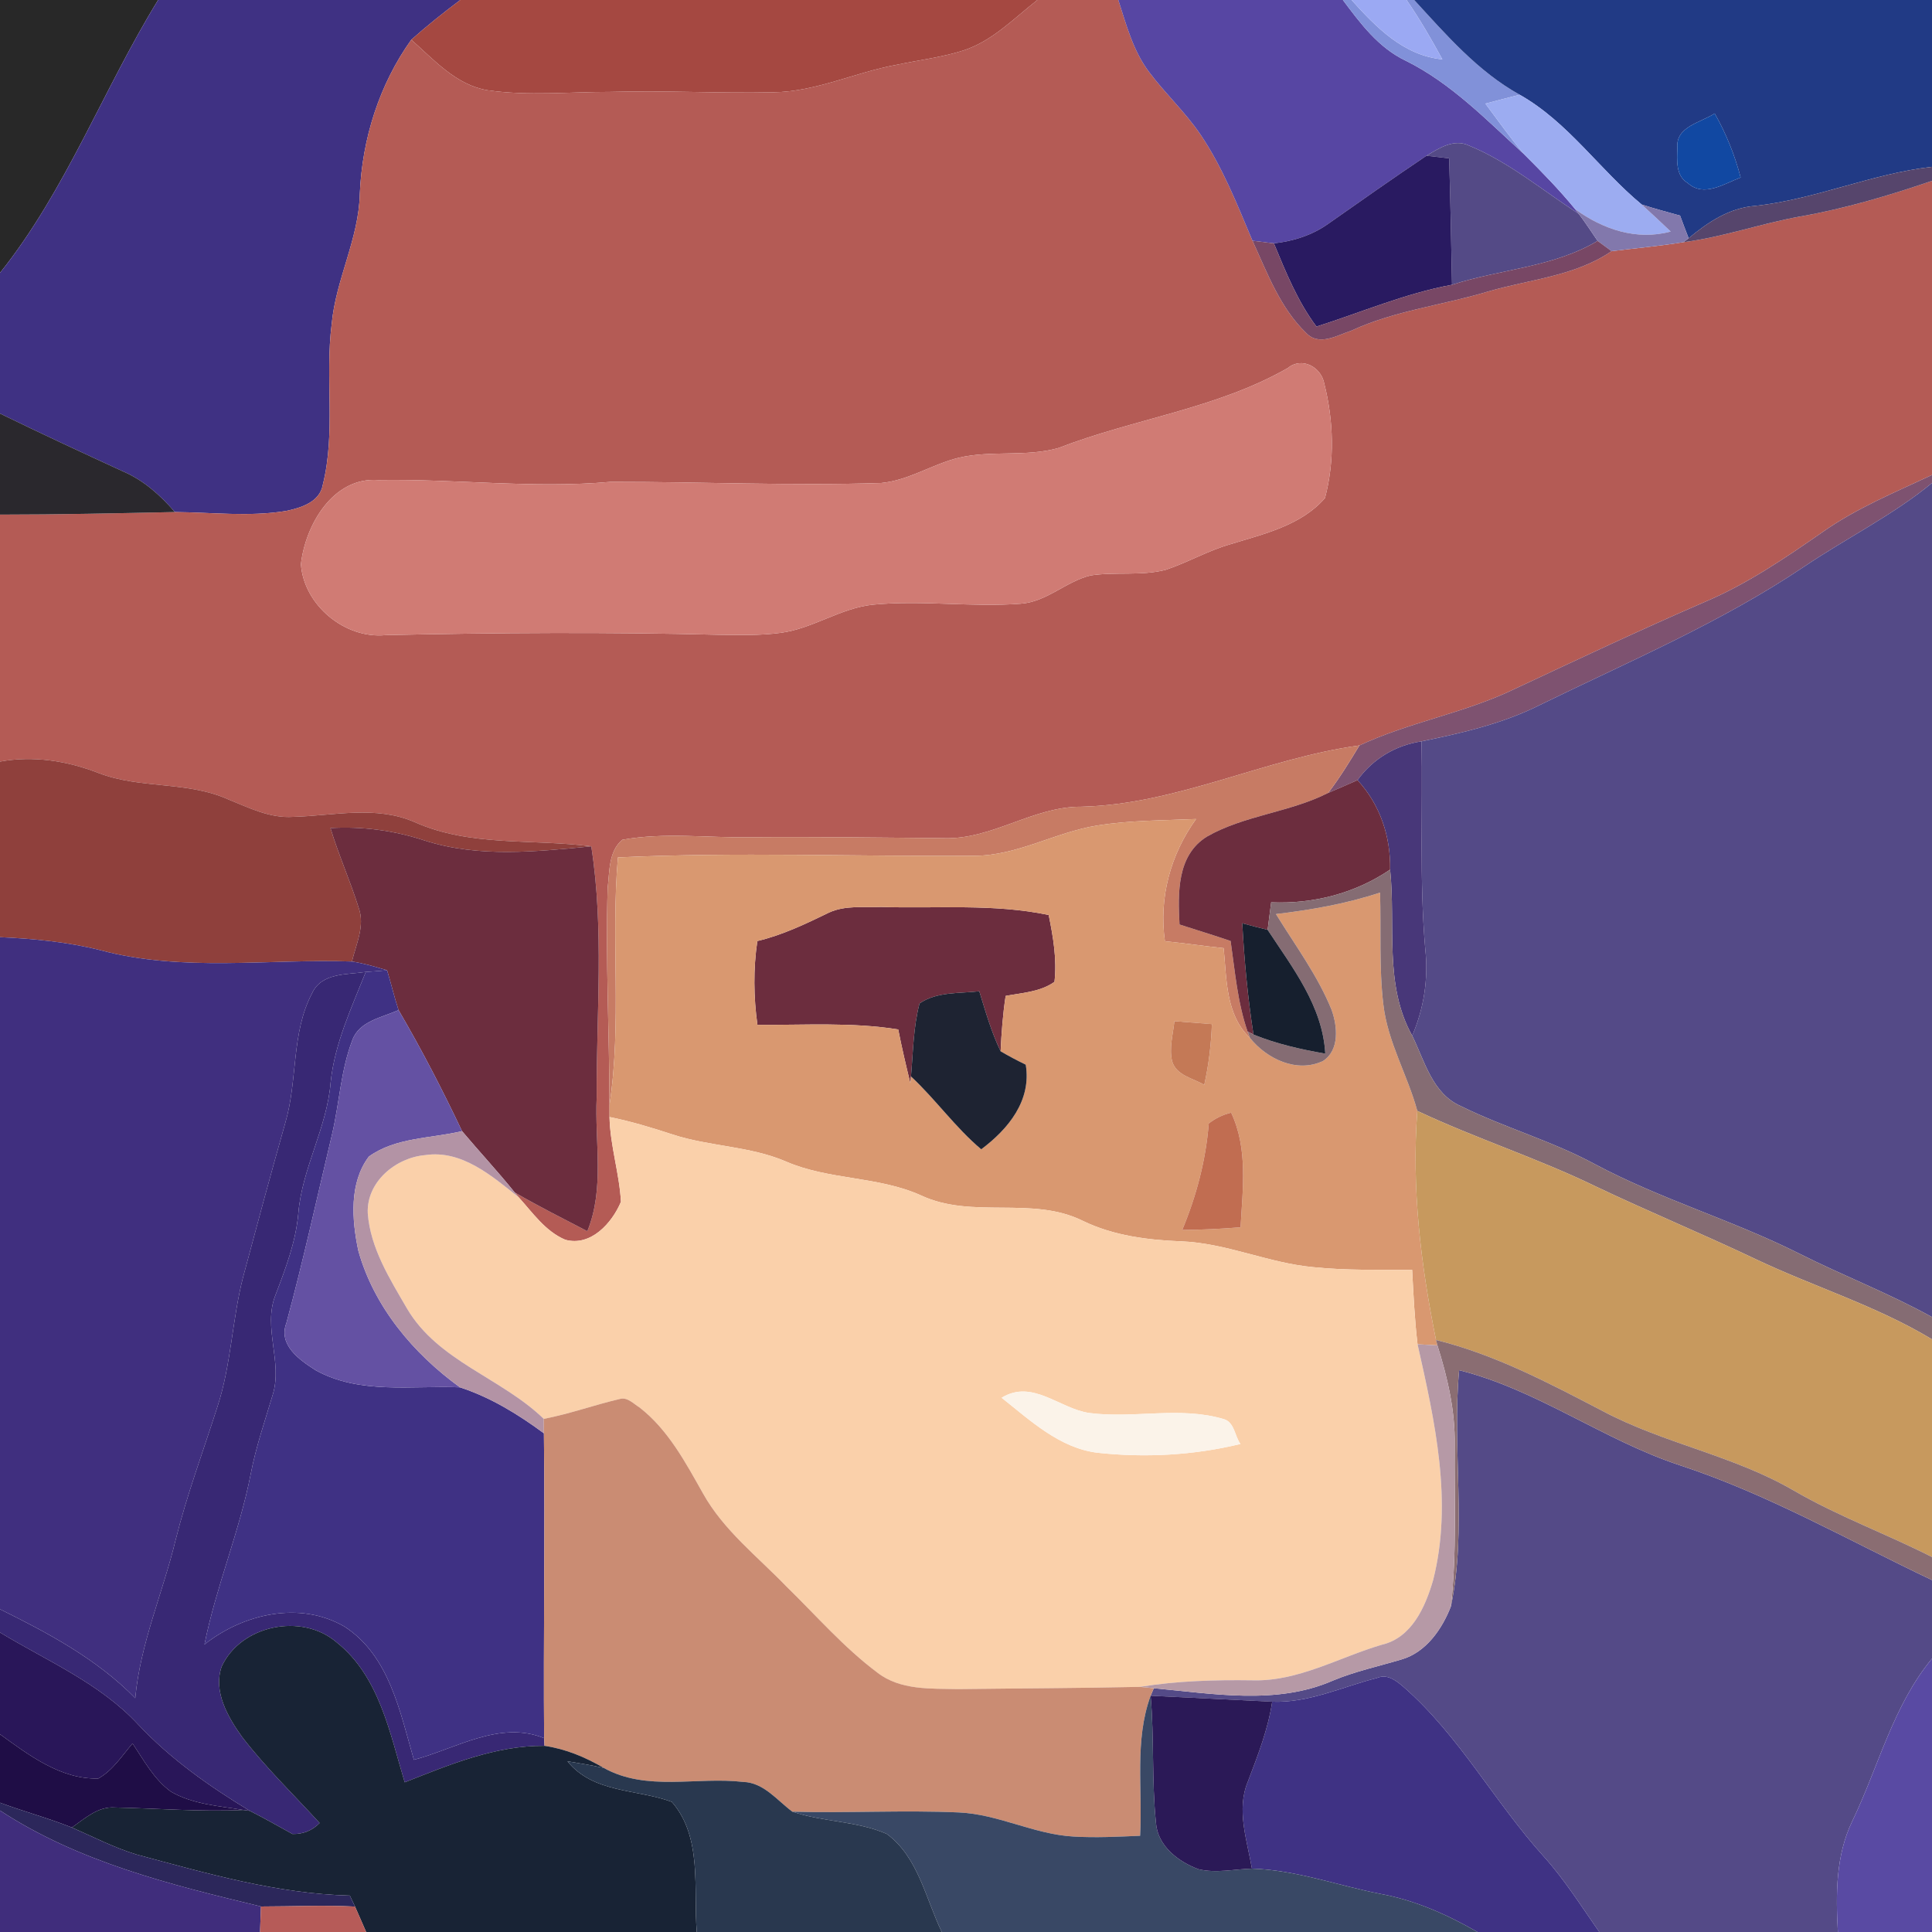 <?xml version="1.0" encoding="UTF-8" ?>
<!DOCTYPE svg PUBLIC "-//W3C//DTD SVG 1.1//EN" "http://www.w3.org/Graphics/SVG/1.1/DTD/svg11.dtd">
<svg width="250pt" height="250pt" viewBox="0 0 250 250" version="1.1" xmlns="http://www.w3.org/2000/svg">
<g id="#282828ff">
<path fill="#282828" opacity="1.00" d=" M 0.00 0.00 L 20.46 0.00 C 13.34 11.58 8.55 24.62 0.00 35.31 L 0.00 0.00 Z" />
</g>
<g id="#3f3183ff">
<path fill="#3f3183" opacity="1.00" d=" M 20.46 0.00 L 59.56 0.00 C 57.38 1.64 55.25 3.33 53.22 5.14 C 49.08 10.93 46.86 17.97 46.56 25.06 C 46.44 30.91 43.44 36.17 42.92 41.95 C 42.04 48.85 43.47 55.93 41.77 62.73 C 41.38 64.99 38.89 65.74 36.95 66.13 C 32.21 66.89 27.40 66.30 22.63 66.26 C 20.76 64.09 18.58 62.14 15.92 61.00 C 10.59 58.55 5.27 56.08 0.00 53.51 L 0.00 35.31 C 8.55 24.62 13.34 11.58 20.46 0.00 Z" />
</g>
<g id="#a54841ff">
<path fill="#a54841" opacity="1.00" d=" M 59.56 0.00 L 134.24 0.00 C 131.19 2.38 128.40 5.33 124.63 6.54 C 121.85 7.42 118.93 7.77 116.09 8.37 C 110.69 9.34 105.62 11.87 100.07 11.94 C 93.05 12.09 86.02 11.69 79.00 11.89 C 73.70 11.88 68.36 12.44 63.10 11.68 C 59.02 11.01 56.16 7.74 53.22 5.14 C 55.25 3.33 57.38 1.64 59.56 0.00 Z" />
</g>
<g id="#b45b55ff">
<path fill="#b45b55" opacity="1.00" d=" M 134.24 0.00 L 144.71 0.00 C 145.75 3.22 146.63 6.60 148.71 9.34 C 150.80 12.13 153.39 14.52 155.35 17.42 C 158.21 21.66 160.09 26.45 162.07 31.15 C 163.99 35.32 165.65 39.86 169.04 43.11 C 170.71 44.84 173.05 43.38 174.88 42.78 C 180.48 40.19 186.67 39.50 192.53 37.73 C 197.92 36.15 203.79 35.75 208.54 32.50 C 211.64 32.12 214.75 31.84 217.83 31.34 C 222.99 30.68 227.91 28.91 233.02 28.00 C 238.80 26.98 244.45 25.30 250.00 23.40 L 250.00 61.46 C 245.17 63.73 240.19 65.77 235.81 68.87 C 230.97 72.23 226.07 75.57 220.62 77.88 C 212.33 81.47 204.16 85.33 195.97 89.16 C 189.54 92.27 182.38 93.43 175.91 96.46 C 163.72 98.12 152.36 104.09 139.93 104.39 C 133.65 104.35 128.35 108.70 122.04 108.46 C 113.70 108.38 105.35 108.27 97.00 108.34 C 91.51 108.43 85.95 107.68 80.52 108.67 C 78.73 110.18 78.89 112.79 78.63 114.91 C 78.35 124.26 78.85 133.62 78.87 142.98 C 78.87 143.37 78.87 144.15 78.87 144.54 C 78.95 148.25 80.15 151.82 80.35 155.51 C 79.20 158.26 76.44 161.34 73.14 160.42 C 70.56 159.33 68.93 156.92 67.11 154.92 L 66.61 154.31 C 69.68 156.08 72.85 157.68 76.00 159.32 C 78.26 153.79 76.94 147.76 77.21 141.98 C 77.16 131.16 78.19 120.26 76.51 109.52 C 68.88 108.52 60.86 109.60 53.65 106.38 C 48.63 104.19 43.16 105.56 37.93 105.70 C 34.97 105.90 32.26 104.55 29.60 103.47 C 24.29 101.05 18.20 102.12 12.78 100.04 C 8.72 98.46 4.33 97.75 0.00 98.55 L 0.00 66.59 C 7.55 66.59 15.09 66.42 22.63 66.26 C 27.40 66.30 32.21 66.89 36.95 66.13 C 38.89 65.74 41.38 64.99 41.77 62.73 C 43.47 55.93 42.04 48.85 42.92 41.95 C 43.44 36.17 46.44 30.91 46.56 25.06 C 46.86 17.97 49.08 10.93 53.22 5.14 C 56.16 7.74 59.02 11.01 63.10 11.68 C 68.36 12.44 73.70 11.88 79.00 11.89 C 86.02 11.69 93.05 12.09 100.07 11.94 C 105.62 11.87 110.69 9.34 116.09 8.37 C 118.93 7.77 121.85 7.42 124.63 6.54 C 128.40 5.33 131.19 2.38 134.24 0.00 M 166.65 47.62 C 157.44 52.89 146.75 54.18 136.97 57.97 C 132.78 59.16 128.33 58.24 124.11 59.22 C 120.66 60.05 117.60 62.17 114.02 62.50 C 102.36 62.88 90.69 62.34 79.03 62.35 C 69.00 63.25 58.98 61.95 48.95 62.12 C 43.09 61.68 39.51 67.95 38.94 73.01 C 39.31 78.29 44.63 82.72 49.94 82.18 C 64.28 81.87 78.64 81.78 92.99 82.14 C 95.66 82.17 98.35 82.25 101.01 81.89 C 105.20 81.34 108.77 78.67 112.99 78.24 C 119.34 77.63 125.71 78.60 132.06 78.12 C 135.43 77.90 137.93 75.23 141.13 74.46 C 144.34 73.97 147.65 74.55 150.82 73.74 C 153.66 72.80 156.27 71.27 159.15 70.44 C 163.48 69.10 168.34 68.03 171.45 64.45 C 172.73 59.65 172.57 54.44 171.36 49.64 C 170.97 47.50 168.47 46.12 166.65 47.62 Z" />
</g>
<g id="#5746a3ff">
<path fill="#5746a3" opacity="1.00" d=" M 144.71 0.00 L 173.77 0.00 C 176.03 3.03 178.38 6.18 181.89 7.85 C 187.78 10.76 192.36 15.54 197.16 19.90 C 199.48 22.21 201.77 24.55 203.84 27.08 L 204.30 27.68 C 199.62 24.65 195.26 20.96 190.07 18.83 C 188.13 17.92 186.21 19.17 184.59 20.15 C 180.34 23.00 176.16 25.95 171.97 28.89 C 169.88 30.41 167.38 31.21 164.84 31.49 C 164.15 31.41 162.76 31.24 162.07 31.15 C 160.09 26.45 158.21 21.66 155.35 17.42 C 153.39 14.52 150.80 12.13 148.71 9.34 C 146.63 6.60 145.75 3.22 144.71 0.00 Z" />
</g>
<g id="#8191d9ff">
<path fill="#8191d9" opacity="1.00" d=" M 173.77 0.00 L 174.89 0.00 C 178.08 3.54 181.62 7.18 186.64 7.68 C 185.21 5.05 183.71 2.46 182.01 0.00 L 183.00 0.00 C 187.14 4.51 191.22 9.24 196.65 12.26 C 195.17 12.63 193.69 13.02 192.21 13.41 C 193.84 15.59 195.41 17.81 197.16 19.90 C 192.36 15.54 187.78 10.76 181.89 7.85 C 178.38 6.18 176.03 3.03 173.77 0.00 Z" />
</g>
<g id="#9ba9f3ff">
<path fill="#9ba9f3" opacity="1.00" d=" M 174.89 0.00 L 182.01 0.00 C 183.71 2.46 185.21 5.05 186.64 7.68 C 181.62 7.18 178.08 3.54 174.89 0.00 Z" />
</g>
<g id="#213a85ff">
<path fill="#213a85" opacity="1.00" d=" M 183.00 0.00 L 250.00 0.00 L 250.00 21.59 C 242.20 22.47 234.95 25.79 227.14 26.64 C 223.80 26.89 221.00 28.75 218.51 30.83 C 218.13 29.86 217.76 28.88 217.40 27.90 C 215.74 27.43 214.07 27.00 212.43 26.46 C 206.97 21.94 202.92 15.81 196.65 12.26 C 191.22 9.24 187.14 4.51 183.00 0.00 M 217.05 19.09 C 217.01 20.68 216.79 22.74 218.40 23.69 C 220.49 25.58 223.11 23.76 225.24 22.97 C 224.48 20.07 223.36 17.28 221.88 14.68 C 220.10 15.86 216.83 16.37 217.05 19.09 Z" />
</g>
<g id="#9cacf1ff">
<path fill="#9cacf1" opacity="1.00" d=" M 192.21 13.41 C 193.69 13.02 195.17 12.63 196.65 12.26 C 202.92 15.81 206.97 21.94 212.43 26.46 C 213.70 27.61 214.95 28.78 216.19 29.96 C 211.79 31.16 207.43 29.68 203.84 27.08 C 201.77 24.55 199.48 22.21 197.16 19.90 C 195.41 17.81 193.84 15.59 192.21 13.41 Z" />
</g>
<g id="#1148a2ff">
<path fill="#1148a2" opacity="1.00" d=" M 217.05 19.09 C 216.83 16.37 220.10 15.86 221.88 14.68 C 223.36 17.28 224.48 20.07 225.24 22.97 C 223.11 23.76 220.49 25.58 218.40 23.69 C 216.79 22.74 217.01 20.68 217.05 19.09 Z" />
</g>
<g id="#544a86ff">
<path fill="#544a86" opacity="1.00" d=" M 184.59 20.15 C 186.21 19.17 188.13 17.92 190.07 18.83 C 195.26 20.96 199.62 24.65 204.30 27.68 C 205.16 28.81 205.93 30.00 206.73 31.17 C 200.97 34.61 194.13 34.82 187.89 36.85 C 187.78 31.40 187.69 25.94 187.52 20.49 C 186.54 20.38 185.56 20.27 184.59 20.15 Z" />
</g>
<g id="#291a61ff">
<path fill="#291a61" opacity="1.00" d=" M 184.59 20.15 C 185.56 20.27 186.54 20.38 187.52 20.49 C 187.69 25.94 187.78 31.40 187.89 36.85 C 181.83 37.97 176.18 40.41 170.35 42.26 C 167.91 39.01 166.38 35.21 164.84 31.49 C 167.38 31.21 169.88 30.41 171.97 28.89 C 176.16 25.95 180.34 23.00 184.59 20.15 Z" />
</g>
<g id="#56456cff">
<path fill="#56456c" opacity="1.00" d=" M 227.14 26.64 C 234.95 25.79 242.20 22.47 250.00 21.59 L 250.00 23.40 C 244.45 25.30 238.80 26.98 233.02 28.00 C 227.91 28.91 222.99 30.68 217.83 31.34 L 218.51 30.83 C 221.00 28.75 223.80 26.89 227.14 26.64 Z" />
</g>
<g id="#8278acff">
<path fill="#8278ac" opacity="1.00" d=" M 203.84 27.08 C 207.43 29.68 211.79 31.16 216.19 29.96 C 214.95 28.78 213.70 27.61 212.43 26.46 C 214.07 27.00 215.74 27.43 217.40 27.90 C 217.76 28.88 218.13 29.86 218.51 30.83 L 217.83 31.34 C 214.75 31.84 211.64 32.12 208.54 32.50 C 208.09 32.17 207.18 31.50 206.73 31.17 C 205.93 30.00 205.16 28.81 204.30 27.68 L 203.84 27.08 Z" />
</g>
<g id="#784765ff">
<path fill="#784765" opacity="1.00" d=" M 162.07 31.15 C 162.76 31.24 164.15 31.41 164.84 31.49 C 166.38 35.21 167.91 39.01 170.35 42.26 C 176.18 40.41 181.83 37.97 187.89 36.85 C 194.13 34.82 200.97 34.61 206.73 31.17 C 207.18 31.50 208.09 32.17 208.54 32.50 C 203.79 35.75 197.92 36.15 192.53 37.73 C 186.67 39.50 180.48 40.19 174.88 42.78 C 173.05 43.38 170.71 44.84 169.04 43.11 C 165.65 39.86 163.99 35.32 162.07 31.15 Z" />
</g>
<g id="#d07b74ff">
<path fill="#d07b74" opacity="1.00" d=" M 166.65 47.62 C 168.47 46.12 170.97 47.50 171.36 49.64 C 172.57 54.44 172.73 59.65 171.45 64.45 C 168.34 68.03 163.48 69.10 159.15 70.44 C 156.27 71.27 153.66 72.80 150.82 73.74 C 147.65 74.55 144.34 73.97 141.13 74.46 C 137.93 75.23 135.43 77.90 132.06 78.12 C 125.71 78.60 119.34 77.63 112.99 78.24 C 108.77 78.67 105.20 81.34 101.01 81.89 C 98.35 82.25 95.66 82.17 92.99 82.14 C 78.64 81.78 64.28 81.87 49.94 82.18 C 44.63 82.72 39.31 78.29 38.94 73.01 C 39.51 67.95 43.09 61.68 48.95 62.12 C 58.98 61.95 69.00 63.25 79.03 62.35 C 90.69 62.34 102.36 62.88 114.02 62.50 C 117.60 62.17 120.66 60.05 124.11 59.22 C 128.33 58.24 132.78 59.16 136.97 57.97 C 146.75 54.18 157.44 52.89 166.65 47.62 Z" />
</g>
<g id="#2a282dff">
<path fill="#2a282d" opacity="1.00" d=" M 0.00 53.51 C 5.27 56.08 10.59 58.55 15.92 61.00 C 18.58 62.14 20.76 64.09 22.63 66.26 C 15.09 66.42 7.55 66.59 0.00 66.59 L 0.00 53.51 Z" />
</g>
<g id="#7e5270ff">
<path fill="#7e5270" opacity="1.00" d=" M 235.81 68.87 C 240.19 65.77 245.17 63.73 250.00 61.46 L 250.00 62.50 C 244.88 66.70 238.91 69.64 233.44 73.33 C 222.74 80.53 210.81 85.58 199.27 91.22 C 194.46 93.64 189.19 94.85 183.95 95.93 C 180.59 96.43 177.64 98.20 175.66 100.95 C 174.40 101.51 173.14 102.06 171.87 102.60 C 173.36 100.65 174.64 98.56 175.91 96.46 C 182.38 93.43 189.54 92.27 195.97 89.16 C 204.16 85.33 212.33 81.47 220.62 77.88 C 226.07 75.57 230.97 72.23 235.81 68.87 Z" />
</g>
<g id="#544a87ff">
<path fill="#544a87" opacity="1.00" d=" M 233.44 73.33 C 238.91 69.64 244.88 66.70 250.00 62.50 L 250.00 170.43 C 244.44 167.35 238.48 165.07 232.81 162.21 C 224.21 157.89 214.91 155.19 206.41 150.66 C 200.84 147.64 194.69 145.93 189.03 143.13 C 185.35 141.52 184.36 137.32 182.74 134.02 C 184.25 130.49 184.85 126.65 184.43 122.83 C 183.65 113.88 184.12 104.90 183.95 95.93 C 189.19 94.85 194.46 93.64 199.27 91.22 C 210.81 85.58 222.74 80.53 233.44 73.33 Z" />
<path fill="#544a87" opacity="1.00" d=" M 188.81 177.30 C 198.96 179.84 207.50 186.35 217.39 189.61 C 228.79 193.35 239.21 199.34 250.00 204.46 L 250.00 214.62 C 244.93 220.76 243.08 228.62 239.68 235.66 C 237.53 240.13 237.55 245.16 237.82 250.00 L 206.95 250.00 C 204.63 246.69 202.48 243.25 199.77 240.24 C 193.39 233.19 188.83 224.58 181.61 218.28 C 180.65 217.46 179.51 216.56 178.18 217.13 C 173.69 218.27 169.37 220.38 164.62 220.20 C 159.38 219.93 154.14 219.69 148.89 219.43 L 149.30 218.46 C 156.99 219.15 165.19 220.67 172.52 217.45 C 175.37 216.27 178.38 215.62 181.33 214.74 C 184.52 213.83 186.61 210.80 187.75 207.85 C 189.85 197.80 187.86 187.46 188.81 177.30 Z" />
</g>
<g id="#c77b64ff">
<path fill="#c77b64" opacity="1.00" d=" M 139.93 104.39 C 152.36 104.09 163.72 98.12 175.91 96.46 C 174.64 98.56 173.36 100.65 171.87 102.60 C 166.89 105.13 161.07 105.48 156.22 108.23 C 152.26 110.64 152.42 115.58 152.63 119.63 C 154.83 120.34 157.05 121.02 159.24 121.76 C 159.81 125.69 160.13 129.71 161.44 133.49 L 161.74 134.30 C 158.58 131.29 158.74 126.70 158.34 122.69 C 155.80 122.43 153.28 122.04 150.74 121.80 C 149.94 116.15 151.46 110.58 154.77 105.98 C 150.50 106.17 146.21 106.14 141.99 106.82 C 136.57 107.68 131.66 110.73 126.07 110.74 C 110.71 110.85 95.32 110.23 79.96 110.95 C 79.03 121.62 80.48 132.36 78.87 142.98 C 78.85 133.62 78.35 124.26 78.63 114.91 C 78.89 112.79 78.73 110.18 80.52 108.67 C 85.95 107.68 91.51 108.43 97.00 108.34 C 105.35 108.27 113.70 108.38 122.04 108.46 C 128.35 108.70 133.65 104.35 139.93 104.39 Z" />
</g>
<g id="#483779ff">
<path fill="#483779" opacity="1.00" d=" M 175.66 100.95 C 177.64 98.20 180.59 96.43 183.95 95.93 C 184.12 104.90 183.65 113.88 184.43 122.83 C 184.85 126.65 184.25 130.49 182.74 134.02 C 179.06 127.43 180.63 119.71 179.88 112.53 C 179.96 108.26 178.59 104.12 175.66 100.95 Z" />
</g>
<g id="#8f403cff">
<path fill="#8f403c" opacity="1.00" d=" M 0.00 98.55 C 4.33 97.75 8.72 98.46 12.78 100.04 C 18.20 102.12 24.29 101.05 29.60 103.47 C 32.26 104.55 34.97 105.90 37.93 105.70 C 43.16 105.56 48.63 104.19 53.65 106.38 C 60.86 109.60 68.88 108.52 76.51 109.52 C 69.36 110.20 61.96 111.00 55.00 108.78 C 51.05 107.47 46.91 106.91 42.76 107.15 C 43.82 110.65 45.33 114.00 46.42 117.49 C 47.25 119.81 46.08 122.17 45.54 124.42 C 34.70 124.05 23.64 125.81 13.01 122.96 C 8.75 121.89 4.37 121.47 0.00 121.27 L 0.00 98.55 Z" />
</g>
<g id="#6c2d3eff">
<path fill="#6c2d3e" opacity="1.00" d=" M 156.22 108.23 C 161.07 105.48 166.89 105.13 171.87 102.60 C 173.14 102.06 174.40 101.51 175.66 100.95 C 178.59 104.12 179.96 108.26 179.88 112.53 C 175.32 115.61 169.97 116.99 164.49 116.76 C 164.34 117.95 164.19 119.13 164.03 120.32 C 162.93 120.06 161.84 119.77 160.75 119.47 C 161.01 124.29 161.46 129.10 162.20 133.87 L 161.44 133.49 C 160.13 129.71 159.81 125.69 159.24 121.76 C 157.05 121.02 154.83 120.34 152.63 119.63 C 152.42 115.58 152.26 110.64 156.22 108.23 Z" />
<path fill="#6c2d3e" opacity="1.00" d=" M 42.76 107.15 C 46.91 106.91 51.05 107.47 55.00 108.78 C 61.96 111.00 69.36 110.20 76.51 109.52 C 78.19 120.26 77.16 131.16 77.21 141.98 C 76.94 147.76 78.26 153.79 76.00 159.32 C 72.85 157.68 69.68 156.08 66.61 154.31 C 64.42 151.59 62.04 149.04 59.79 146.37 C 57.26 141.03 54.55 135.79 51.57 130.70 C 51.01 129.00 50.61 127.26 50.09 125.56 C 48.60 125.10 47.09 124.66 45.54 124.42 C 46.08 122.17 47.25 119.81 46.42 117.49 C 45.33 114.00 43.82 110.65 42.76 107.15 Z" />
<path fill="#6c2d3e" opacity="1.00" d=" M 98.00 121.77 C 101.28 120.99 104.30 119.53 107.31 118.07 C 109.41 117.12 111.78 117.45 114.00 117.36 C 121.24 117.59 128.56 116.90 135.70 118.40 C 136.28 121.24 136.78 124.14 136.45 127.05 C 134.61 128.36 132.27 128.47 130.13 128.87 C 129.77 131.24 129.59 133.64 129.48 136.04 C 128.28 133.56 127.53 130.90 126.72 128.27 C 124.13 128.57 121.24 128.30 118.99 129.84 C 118.18 132.92 118.16 136.13 117.88 139.29 L 117.80 140.17 C 117.23 137.86 116.69 135.54 116.23 133.21 C 110.20 132.24 104.08 132.67 98.01 132.61 C 97.51 129.01 97.47 125.36 98.00 121.77 Z" />
</g>
<g id="#d99870ff">
<path fill="#d99870" opacity="1.00" d=" M 141.99 106.82 C 146.21 106.14 150.50 106.17 154.77 105.98 C 151.46 110.58 149.94 116.15 150.74 121.80 C 153.28 122.04 155.80 122.43 158.34 122.69 C 158.74 126.70 158.58 131.29 161.74 134.30 C 163.91 137.02 167.82 138.90 171.20 137.29 C 173.36 135.89 173.07 132.80 172.31 130.68 C 170.51 126.23 167.61 122.35 165.11 118.28 C 169.67 117.74 174.21 116.95 178.58 115.50 C 178.72 120.34 178.43 125.20 179.01 130.02 C 179.57 134.85 182.14 139.11 183.40 143.75 C 182.65 153.70 183.84 163.64 185.82 173.39 L 186.00 174.09 C 185.35 174.05 184.07 173.98 183.43 173.95 C 183.05 170.75 182.90 167.53 182.73 164.32 C 178.46 164.30 174.18 164.41 169.94 163.97 C 164.13 163.44 158.71 160.86 152.86 160.63 C 148.49 160.46 144.08 159.90 140.10 157.97 C 133.53 154.72 125.82 157.79 119.19 154.69 C 113.62 152.18 107.29 152.72 101.70 150.30 C 97.03 148.29 91.82 148.37 87.03 146.80 C 84.35 145.92 81.64 145.10 78.87 144.54 C 78.87 144.15 78.87 143.37 78.87 142.98 C 80.48 132.36 79.03 121.62 79.96 110.95 C 95.32 110.23 110.71 110.85 126.07 110.74 C 131.66 110.73 136.57 107.68 141.99 106.82 M 98.00 121.77 C 97.47 125.36 97.51 129.01 98.01 132.61 C 104.08 132.67 110.20 132.24 116.23 133.21 C 116.69 135.54 117.23 137.86 117.80 140.17 L 117.88 139.29 C 121.08 142.27 123.62 145.90 126.97 148.72 C 130.46 146.11 133.50 142.42 132.73 137.77 C 131.62 137.23 130.54 136.66 129.48 136.04 C 129.59 133.64 129.77 131.24 130.13 128.87 C 132.27 128.47 134.61 128.36 136.45 127.05 C 136.78 124.14 136.28 121.24 135.70 118.40 C 128.56 116.90 121.24 117.59 114.00 117.36 C 111.78 117.45 109.41 117.12 107.31 118.07 C 104.30 119.53 101.28 120.99 98.00 121.77 M 151.97 132.14 C 151.79 133.86 151.26 135.63 151.68 137.35 C 152.23 139.18 154.38 139.52 155.83 140.38 C 156.41 137.80 156.72 135.16 156.82 132.52 C 155.20 132.39 153.58 132.27 151.97 132.14 M 156.41 145.38 C 156.04 150.14 154.81 154.76 152.98 159.16 C 155.50 159.13 158.02 159.02 160.53 158.81 C 160.80 153.85 161.51 148.64 159.31 143.98 C 158.23 144.24 157.27 144.71 156.41 145.38 Z" />
</g>
<g id="#856c73ff">
<path fill="#856c73" opacity="1.00" d=" M 164.49 116.76 C 169.97 116.99 175.32 115.61 179.88 112.53 C 180.63 119.71 179.06 127.43 182.74 134.02 C 184.36 137.32 185.35 141.52 189.03 143.13 C 194.69 145.93 200.84 147.64 206.41 150.66 C 214.91 155.19 224.21 157.89 232.81 162.21 C 238.48 165.07 244.44 167.35 250.00 170.43 L 250.00 173.31 C 242.78 168.95 234.65 166.49 227.07 162.88 C 220.27 159.65 213.30 156.77 206.50 153.53 C 198.97 149.87 190.97 147.32 183.40 143.75 C 182.14 139.11 179.57 134.85 179.01 130.02 C 178.43 125.20 178.72 120.34 178.58 115.50 C 174.21 116.95 169.67 117.74 165.11 118.28 C 167.61 122.35 170.51 126.23 172.31 130.68 C 173.07 132.80 173.36 135.89 171.20 137.29 C 167.82 138.90 163.91 137.02 161.74 134.30 L 161.44 133.49 L 162.20 133.87 C 165.18 135.08 168.32 135.79 171.49 136.34 C 171.15 130.19 167.27 125.25 164.03 120.32 C 164.19 119.13 164.34 117.95 164.49 116.76 Z" />
</g>
<g id="#161f2eff">
<path fill="#161f2e" opacity="1.00" d=" M 160.75 119.47 C 161.84 119.77 162.93 120.06 164.03 120.32 C 167.27 125.25 171.15 130.19 171.49 136.34 C 168.32 135.79 165.18 135.08 162.20 133.87 C 161.46 129.10 161.01 124.29 160.75 119.47 Z" />
</g>
<g id="#402f7fff">
<path fill="#402f7f" opacity="1.00" d=" M 0.00 121.27 C 4.37 121.47 8.75 121.89 13.01 122.96 C 23.64 125.81 34.70 124.05 45.54 124.42 C 47.09 124.66 48.60 125.10 50.09 125.56 C 49.40 125.61 48.02 125.72 47.33 125.77 C 44.90 126.13 41.62 125.85 40.39 128.51 C 37.67 133.65 38.54 139.76 36.93 145.25 C 35.04 151.91 33.24 158.59 31.45 165.28 C 30.03 170.80 29.92 176.58 28.14 182.02 C 26.31 187.75 24.19 193.40 22.73 199.25 C 21.07 206.11 18.16 212.65 17.50 219.74 C 12.54 214.68 6.28 211.34 0.00 208.23 L 0.00 121.27 Z" />
</g>
<g id="#382874ff">
<path fill="#382874" opacity="1.00" d=" M 40.39 128.51 C 41.62 125.85 44.90 126.13 47.33 125.77 C 45.49 130.40 43.32 134.99 42.79 140.01 C 42.33 145.93 39.08 151.14 38.60 157.04 C 38.27 160.73 36.94 164.19 35.63 167.62 C 34.00 171.80 36.60 176.25 35.29 180.48 C 34.28 183.87 33.12 187.22 32.45 190.70 C 30.99 198.21 27.96 205.29 26.46 212.79 C 31.51 208.81 38.77 207.12 44.58 210.48 C 50.38 214.24 51.77 221.54 53.56 227.72 C 59.01 226.27 64.70 222.58 70.41 224.92 L 70.46 225.91 C 64.09 225.86 58.19 228.34 52.37 230.63 C 50.44 224.24 49.08 216.90 43.55 212.51 C 39.06 208.66 31.16 210.27 28.68 215.66 C 27.56 218.89 29.49 222.19 31.32 224.75 C 34.37 228.72 37.99 232.21 41.36 235.90 C 40.39 236.88 39.22 237.35 37.85 237.32 C 36.01 236.31 34.19 235.26 32.32 234.32 C 27.09 231.16 22.06 227.61 17.86 223.13 C 12.90 217.80 6.12 214.94 0.00 211.24 L 0.00 208.23 C 6.28 211.34 12.54 214.68 17.50 219.74 C 18.16 212.65 21.07 206.11 22.73 199.25 C 24.19 193.40 26.31 187.75 28.14 182.02 C 29.92 176.58 30.03 170.80 31.45 165.28 C 33.24 158.59 35.04 151.91 36.93 145.25 C 38.54 139.76 37.67 133.65 40.39 128.51 Z" />
</g>
<g id="#3f3184ff">
<path fill="#3f3184" opacity="1.00" d=" M 47.33 125.77 C 48.02 125.72 49.40 125.61 50.09 125.56 C 50.61 127.26 51.01 129.00 51.57 130.70 C 49.44 131.68 46.46 132.11 45.58 134.63 C 44.11 138.48 43.92 142.65 43.00 146.64 C 41.05 154.84 39.26 163.07 37.06 171.20 C 35.97 174.04 38.78 176.00 40.85 177.31 C 46.54 180.47 53.30 179.26 59.52 179.52 C 63.48 180.82 67.04 183.00 70.38 185.47 C 70.55 198.62 70.30 211.77 70.41 224.92 C 64.70 222.58 59.01 226.27 53.56 227.72 C 51.77 221.54 50.38 214.24 44.58 210.48 C 38.77 207.12 31.51 208.81 26.46 212.79 C 27.96 205.29 30.99 198.21 32.45 190.70 C 33.12 187.22 34.28 183.87 35.29 180.48 C 36.60 176.25 34.00 171.80 35.63 167.62 C 36.94 164.19 38.27 160.73 38.60 157.04 C 39.08 151.14 42.33 145.93 42.79 140.01 C 43.32 134.99 45.49 130.40 47.33 125.77 Z" />
</g>
<g id="#1e2332ff">
<path fill="#1e2332" opacity="1.00" d=" M 118.99 129.84 C 121.24 128.30 124.13 128.57 126.72 128.27 C 127.53 130.90 128.28 133.56 129.48 136.04 C 130.54 136.66 131.62 137.23 132.73 137.77 C 133.50 142.42 130.46 146.11 126.97 148.72 C 123.62 145.90 121.08 142.27 117.88 139.29 C 118.16 136.13 118.18 132.92 118.99 129.84 Z" />
</g>
<g id="#6451a3ff">
<path fill="#6451a3" opacity="1.00" d=" M 45.58 134.63 C 46.46 132.11 49.44 131.68 51.57 130.70 C 54.55 135.79 57.26 141.03 59.79 146.37 C 55.78 147.33 51.19 147.16 47.73 149.66 C 45.16 153.08 45.53 157.84 46.36 161.81 C 48.37 169.07 53.49 175.16 59.52 179.52 C 53.30 179.26 46.54 180.47 40.85 177.31 C 38.78 176.00 35.97 174.04 37.06 171.20 C 39.26 163.07 41.05 154.84 43.00 146.64 C 43.92 142.65 44.11 138.48 45.58 134.63 Z" />
</g>
<g id="#c47956ff">
<path fill="#c47956" opacity="1.00" d=" M 151.97 132.14 C 153.58 132.27 155.20 132.39 156.82 132.52 C 156.72 135.16 156.41 137.80 155.83 140.38 C 154.38 139.52 152.23 139.18 151.68 137.35 C 151.26 135.63 151.79 133.86 151.97 132.14 Z" />
</g>
<g id="#fad0aaff">
<path fill="#fad0aa" opacity="1.00" d=" M 78.87 144.54 C 81.64 145.10 84.35 145.92 87.03 146.80 C 91.82 148.37 97.03 148.29 101.70 150.30 C 107.29 152.72 113.62 152.18 119.19 154.69 C 125.82 157.79 133.53 154.72 140.10 157.97 C 144.08 159.90 148.49 160.46 152.86 160.63 C 158.71 160.86 164.13 163.44 169.94 163.97 C 174.18 164.41 178.46 164.30 182.73 164.32 C 182.90 167.53 183.05 170.75 183.43 173.95 C 185.67 183.92 188.03 194.33 185.44 204.49 C 184.43 207.95 182.68 211.93 178.80 212.83 C 173.25 214.46 167.99 217.61 162.05 217.43 C 157.19 217.36 152.32 217.50 147.51 218.28 C 139.67 218.45 131.83 218.47 123.99 218.57 C 120.45 218.49 116.50 218.74 113.54 216.44 C 109.19 213.19 105.62 209.05 101.75 205.28 C 98.02 201.41 93.64 198.03 90.98 193.27 C 88.71 189.25 86.47 185.01 82.75 182.12 C 81.99 181.66 81.20 180.76 80.23 181.02 C 76.92 181.79 73.71 182.96 70.36 183.60 C 64.88 178.29 56.68 176.15 52.67 169.33 C 50.45 165.50 47.93 161.53 47.59 157.01 C 47.40 152.94 51.20 149.80 55.02 149.47 C 59.76 148.76 63.66 152.18 67.11 154.92 C 68.93 156.92 70.56 159.33 73.14 160.42 C 76.44 161.34 79.20 158.26 80.35 155.51 C 80.15 151.82 78.95 148.25 78.87 144.54 M 129.61 180.87 C 133.32 183.80 137.07 187.36 141.97 187.98 C 148.15 188.66 154.46 188.32 160.51 186.85 C 159.77 185.83 159.74 184.02 158.35 183.63 C 152.68 181.94 146.71 183.60 140.95 182.84 C 137.06 182.27 133.59 178.42 129.61 180.87 Z" />
</g>
<g id="#c16d51ff">
<path fill="#c16d51" opacity="1.00" d=" M 156.41 145.38 C 157.27 144.71 158.23 144.24 159.31 143.98 C 161.51 148.64 160.80 153.85 160.53 158.81 C 158.02 159.02 155.50 159.13 152.98 159.16 C 154.81 154.76 156.04 150.14 156.41 145.38 Z" />
</g>
<g id="#c7995eff">
<path fill="#c7995e" opacity="1.00" d=" M 183.40 143.75 C 190.97 147.32 198.97 149.87 206.50 153.53 C 213.30 156.77 220.27 159.65 227.07 162.88 C 234.65 166.49 242.78 168.95 250.00 173.31 L 250.00 201.48 C 244.10 198.48 237.85 196.21 232.12 192.88 C 224.33 188.33 215.28 186.80 207.35 182.57 C 200.42 178.96 193.46 175.28 185.82 173.39 C 183.84 163.64 182.65 153.70 183.40 143.75 Z" />
</g>
<g id="#b393a5ff">
<path fill="#b393a5" opacity="1.00" d=" M 47.73 149.66 C 51.19 147.16 55.78 147.33 59.79 146.37 C 62.04 149.04 64.42 151.59 66.61 154.31 L 67.11 154.92 C 63.66 152.18 59.76 148.76 55.02 149.47 C 51.20 149.80 47.40 152.94 47.59 157.01 C 47.93 161.53 50.45 165.50 52.67 169.33 C 56.68 176.15 64.88 178.29 70.36 183.60 C 70.37 184.22 70.37 184.84 70.38 185.47 C 67.04 183.00 63.48 180.82 59.52 179.52 C 53.49 175.16 48.37 169.07 46.36 161.81 C 45.53 157.84 45.16 153.08 47.73 149.66 Z" />
</g>
<g id="#8a6d72ff">
<path fill="#8a6d72" opacity="1.00" d=" M 185.82 173.39 C 193.46 175.28 200.42 178.96 207.35 182.57 C 215.28 186.80 224.33 188.33 232.12 192.88 C 237.85 196.21 244.10 198.48 250.00 201.48 L 250.00 204.46 C 239.21 199.34 228.79 193.35 217.39 189.61 C 207.50 186.35 198.96 179.84 188.81 177.30 C 187.86 187.46 189.85 197.80 187.75 207.85 C 188.52 200.93 188.18 193.95 188.24 186.99 C 188.31 182.58 187.32 178.27 186.00 174.09 L 185.82 173.39 Z" />
</g>
<g id="#b699a6ff">
<path fill="#b699a6" opacity="1.00" d=" M 183.43 173.95 C 184.07 173.98 185.35 174.05 186.00 174.09 C 187.32 178.27 188.31 182.58 188.24 186.99 C 188.18 193.95 188.52 200.93 187.75 207.85 C 186.61 210.80 184.52 213.83 181.33 214.74 C 178.38 215.62 175.37 216.27 172.52 217.45 C 165.19 220.67 156.99 219.15 149.30 218.46 C 148.85 218.42 147.95 218.33 147.51 218.28 C 152.32 217.50 157.19 217.36 162.05 217.43 C 167.99 217.61 173.25 214.46 178.80 212.83 C 182.68 211.93 184.43 207.95 185.44 204.49 C 188.03 194.33 185.67 183.92 183.43 173.95 Z" />
</g>
<g id="#ca8c73ff">
<path fill="#ca8c73" opacity="1.00" d=" M 70.36 183.60 C 73.71 182.96 76.92 181.79 80.23 181.02 C 81.20 180.76 81.99 181.66 82.75 182.12 C 86.47 185.01 88.71 189.25 90.98 193.27 C 93.64 198.03 98.02 201.41 101.75 205.28 C 105.62 209.05 109.19 213.19 113.54 216.44 C 116.50 218.74 120.45 218.49 123.99 218.57 C 131.83 218.47 139.67 218.45 147.51 218.28 C 147.95 218.33 148.85 218.42 149.30 218.46 L 148.89 219.43 C 146.77 225.24 147.87 231.52 147.53 237.55 C 144.66 237.67 141.79 237.82 138.92 237.65 C 133.82 237.37 129.18 234.75 124.07 234.53 C 116.90 234.21 109.71 234.63 102.53 234.43 C 100.55 232.96 98.82 230.65 96.15 230.58 C 90.17 229.88 83.66 231.86 78.13 228.77 C 75.75 227.38 73.20 226.31 70.46 225.91 L 70.41 224.92 C 70.30 211.77 70.55 198.62 70.38 185.47 C 70.37 184.84 70.37 184.22 70.36 183.60 Z" />
</g>
<g id="#fbf3e9ff">
<path fill="#fbf3e9" opacity="1.00" d=" M 129.61 180.87 C 133.59 178.42 137.06 182.27 140.95 182.84 C 146.71 183.60 152.68 181.94 158.35 183.63 C 159.74 184.02 159.77 185.83 160.51 186.85 C 154.46 188.32 148.15 188.66 141.97 187.98 C 137.07 187.36 133.32 183.80 129.61 180.87 Z" />
</g>
<g id="#182335ff">
<path fill="#182335" opacity="1.00" d=" M 28.68 215.66 C 31.16 210.27 39.06 208.66 43.55 212.51 C 49.08 216.90 50.44 224.24 52.37 230.63 C 58.19 228.34 64.09 225.86 70.46 225.91 C 73.20 226.31 75.75 227.38 78.13 228.77 C 76.57 228.43 75.00 228.16 73.43 227.91 C 76.79 232.06 82.38 231.48 86.93 233.16 C 90.92 237.71 89.72 244.41 90.16 250.00 L 47.38 250.00 C 47.02 249.18 46.30 247.53 45.94 246.71 C 45.77 246.36 45.43 245.64 45.27 245.29 C 35.82 245.05 26.74 242.41 17.69 239.98 C 14.78 239.10 12.07 237.69 9.30 236.48 C 10.99 235.31 12.69 233.71 14.91 233.89 C 20.43 234.01 25.95 234.46 31.48 234.21 L 32.32 234.32 C 34.19 235.26 36.01 236.31 37.85 237.32 C 39.22 237.35 40.39 236.88 41.36 235.90 C 37.99 232.21 34.37 228.72 31.32 224.75 C 29.49 222.19 27.56 218.89 28.68 215.66 Z" />
</g>
<g id="#291659ff">
<path fill="#291659" opacity="1.00" d=" M 0.00 211.24 C 6.12 214.94 12.90 217.80 17.86 223.13 C 22.06 227.61 27.09 231.16 32.32 234.32 L 31.48 234.21 C 28.31 233.69 24.95 233.48 22.12 231.84 C 19.93 230.25 18.63 227.80 17.15 225.60 C 15.78 227.20 14.60 229.09 12.72 230.14 C 7.88 230.27 3.74 227.12 0.00 224.41 L 0.00 211.24 Z" />
</g>
<g id="#594aa3ff">
<path fill="#594aa3" opacity="1.00" d=" M 239.68 235.66 C 243.08 228.62 244.93 220.76 250.00 214.62 L 250.00 250.00 L 237.82 250.00 C 237.55 245.16 237.53 240.13 239.68 235.66 Z" />
</g>
<g id="#3f3284ff">
<path fill="#3f3284" opacity="1.00" d=" M 164.62 220.20 C 169.37 220.38 173.69 218.27 178.18 217.13 C 179.51 216.56 180.65 217.46 181.61 218.28 C 188.83 224.58 193.39 233.19 199.77 240.24 C 202.48 243.25 204.63 246.69 206.95 250.00 L 191.19 250.00 C 187.27 247.75 183.11 245.89 178.64 245.07 C 173.10 243.99 167.69 241.97 162.00 241.80 C 161.37 238.11 159.95 234.18 161.48 230.52 C 162.76 227.15 164.09 223.78 164.62 220.20 Z" />
</g>
<g id="#394865ff">
<path fill="#394865" opacity="1.00" d=" M 147.53 237.55 C 147.87 231.52 146.77 225.24 148.89 219.43 C 149.37 224.89 149.02 230.40 149.58 235.86 C 149.78 238.86 152.48 240.92 155.10 241.88 C 157.37 242.42 159.70 241.87 162.00 241.80 C 167.69 241.97 173.10 243.99 178.64 245.07 C 183.11 245.89 187.27 247.75 191.19 250.00 L 121.87 250.00 C 119.77 245.68 118.83 240.31 114.75 237.31 C 110.89 235.62 106.51 235.78 102.53 234.43 C 109.71 234.63 116.90 234.21 124.07 234.53 C 129.18 234.75 133.82 237.37 138.92 237.65 C 141.79 237.82 144.66 237.67 147.53 237.55 Z" />
</g>
<g id="#2b1957ff">
<path fill="#2b1957" opacity="1.00" d=" M 148.89 219.43 C 154.14 219.69 159.38 219.93 164.62 220.20 C 164.09 223.78 162.76 227.15 161.48 230.52 C 159.95 234.18 161.37 238.11 162.00 241.80 C 159.70 241.87 157.37 242.42 155.10 241.88 C 152.48 240.92 149.78 238.86 149.58 235.86 C 149.02 230.40 149.37 224.89 148.89 219.43 Z" />
</g>
<g id="#1f0d46ff">
<path fill="#1f0d46" opacity="1.00" d=" M 0.00 224.41 C 3.74 227.12 7.88 230.27 12.72 230.14 C 14.60 229.09 15.78 227.20 17.15 225.60 C 18.63 227.80 19.93 230.25 22.12 231.84 C 24.95 233.48 28.31 233.69 31.48 234.21 C 25.95 234.46 20.43 234.01 14.91 233.89 C 12.69 233.71 10.99 235.31 9.30 236.48 C 6.25 235.26 3.07 234.41 0.00 233.27 L 0.00 224.41 Z" />
</g>
<g id="#29384fff">
<path fill="#29384f" opacity="1.00" d=" M 73.43 227.91 C 75.00 228.16 76.57 228.43 78.13 228.77 C 83.66 231.86 90.17 229.88 96.15 230.58 C 98.82 230.65 100.55 232.96 102.53 234.43 C 106.51 235.78 110.89 235.62 114.75 237.31 C 118.83 240.31 119.77 245.68 121.87 250.00 L 90.16 250.00 C 89.72 244.41 90.92 237.71 86.93 233.16 C 82.38 231.48 76.79 232.06 73.43 227.91 Z" />
</g>
<g id="#2c275bff">
<path fill="#2c275b" opacity="1.00" d=" M 0.00 233.27 C 3.07 234.41 6.25 235.26 9.30 236.48 C 12.07 237.69 14.78 239.10 17.69 239.98 C 26.74 242.41 35.82 245.05 45.27 245.29 C 45.43 245.64 45.77 246.36 45.94 246.71 C 41.88 246.50 37.83 246.70 33.77 246.70 C 22.10 243.89 10.17 240.95 0.00 234.28 L 0.00 233.27 Z" />
</g>
<g id="#402d7cff">
<path fill="#402d7c" opacity="1.00" d=" M 0.00 234.28 C 10.17 240.95 22.10 243.89 33.77 246.70 C 33.74 247.53 33.68 249.18 33.65 250.00 L 0.00 250.00 L 0.00 234.28 Z" />
</g>
<g id="#b65b58ff">
<path fill="#b65b58" opacity="1.00" d=" M 33.77 246.70 C 37.83 246.70 41.88 246.50 45.94 246.71 C 46.30 247.53 47.02 249.18 47.38 250.00 L 33.65 250.00 C 33.68 249.18 33.74 247.53 33.77 246.70 Z" />
</g>
</svg>
